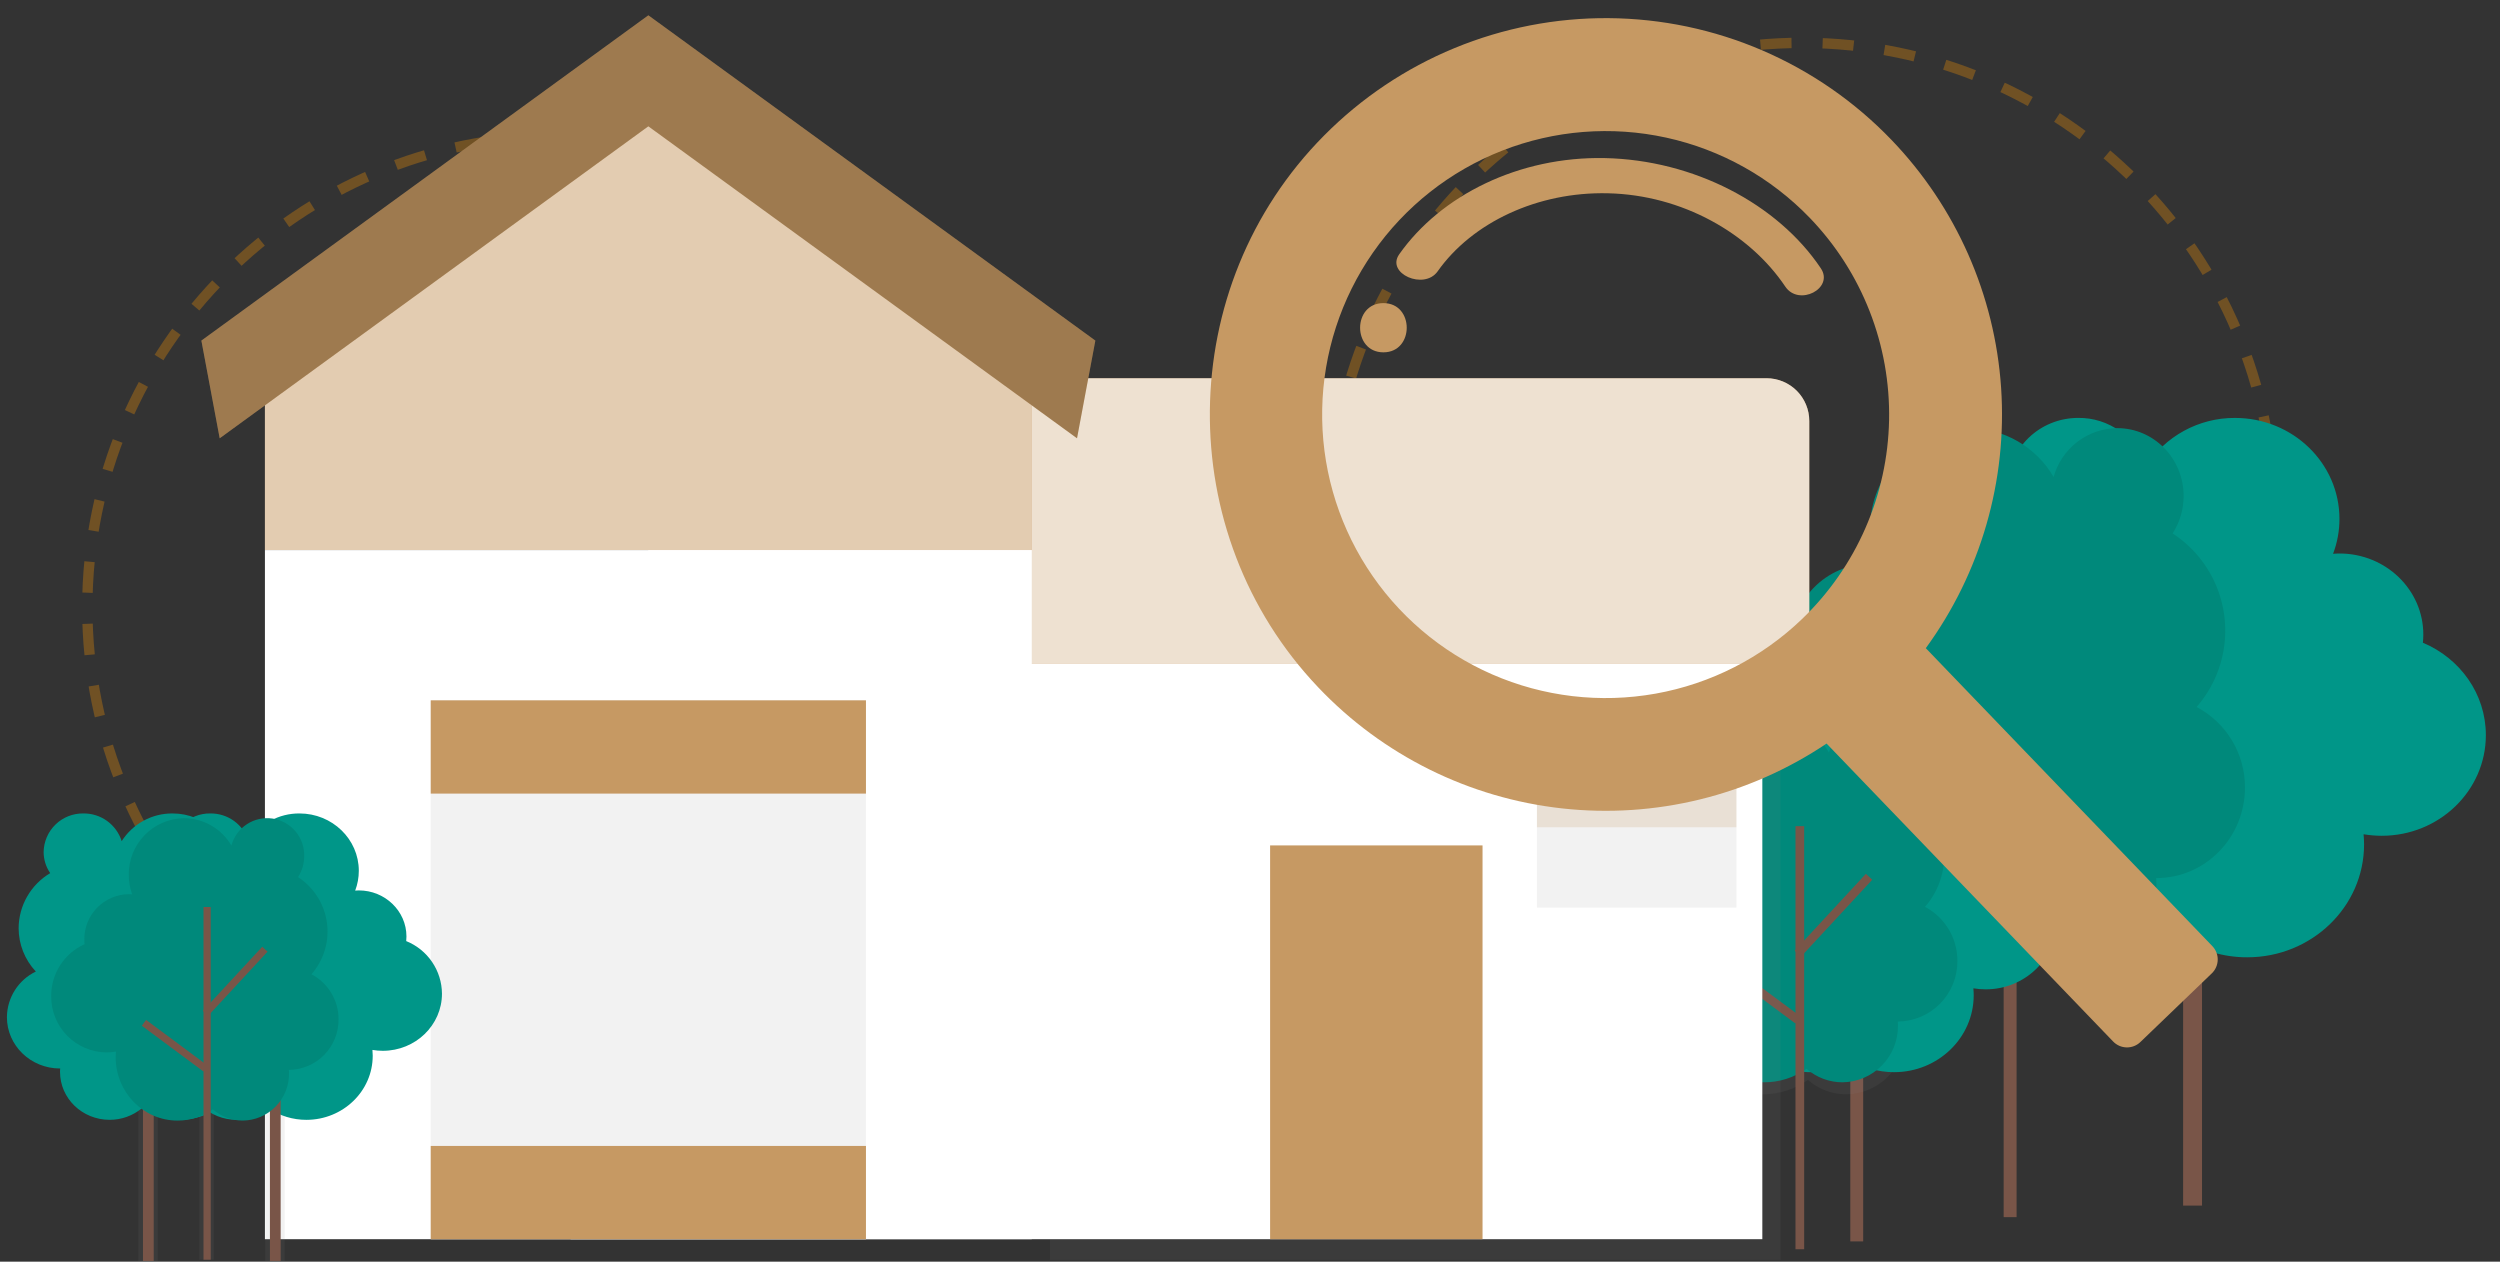 <svg width="965" height="487" viewBox="0 0 965 487" fill="none" xmlns="http://www.w3.org/2000/svg">
<rect x="0" y="0" width="965" height="487" fill="#333333" stroke="none"/>
<g id="undraw_house_searching_n8mp (1) 1">
<g clip-path="url(#clip0)">
<path id="broken-line-right" opacity="0.3" d="M695.7 380.54C796.216 380.54 877.7 299.056 877.7 198.54C877.7 98.024 796.216 16.54 695.7 16.54C595.184 16.54 513.7 98.024 513.7 198.54C513.7 299.056 595.184 380.54 695.7 380.54Z" stroke="#FF9800" stroke-width="4" stroke-miterlimit="10" stroke-dasharray="12 12"/>
<path id="broken-line-left" opacity="0.3" d="M215.7 416.54C316.216 416.54 397.7 335.056 397.7 234.54C397.7 134.024 316.216 52.54 215.7 52.54C115.184 52.54 33.7 134.024 33.7 234.54C33.7 335.056 115.184 416.54 215.7 416.54Z" stroke="#FF9800" stroke-width="4" stroke-miterlimit="10" stroke-dasharray="12 12"/>
<path id="Vector" d="M849.98 223.13H842.68V465.36H849.98V223.13Z" fill="#795548"/>
<path id="Vector_2" d="M806.423 249.007L801.211 254.117L844.466 298.241L849.679 293.131L806.423 249.007Z" fill="#795548"/>
<path id="Vector_3" d="M889.813 299.123L844.973 330.59L849.166 336.566L894.006 305.098L889.813 299.123Z" fill="#795548"/>
<path id="Vector_4" d="M778.4 226.51H773.41V469.82H778.4V226.51Z" fill="#795548"/>
<path id="Vector_5" d="M813.897 253.935L772.94 298.164L776.601 301.554L817.558 257.325L813.897 253.935Z" fill="#795548"/>
<path id="Vector_6" d="M733.824 304.408L730.848 308.414L773.309 339.948L776.285 335.942L733.824 304.408Z" fill="#795548"/>
<path id="Vector_7" d="M719.19 314.11H714.22V479.18H719.19V314.11Z" fill="#795548"/>
<path id="Vector_8" d="M689.506 331.738L685.956 335.218L715.428 365.281L718.977 361.802L689.506 331.738Z" fill="#795548"/>
<path id="Vector_9" d="M746.346 365.887L715.789 387.33L718.644 391.399L749.201 369.955L746.346 365.887Z" fill="#795548"/>
<g id="&#60;Group&#62;">
<path id="Vector_10" d="M746.58 350.18C749.605 346.73 751.852 342.671 753.17 338.276C754.488 333.882 754.846 329.255 754.219 324.71C753.592 320.166 751.995 315.809 749.537 311.935C747.078 308.062 743.816 304.762 739.97 302.26C741.942 299.18 742.984 295.597 742.97 291.94C743.077 287.476 741.546 283.127 738.667 279.714C735.787 276.301 731.758 274.06 727.34 273.414C722.921 272.768 718.419 273.762 714.683 276.208C710.947 278.654 708.236 282.382 707.06 286.69C704.677 282.603 701.269 279.208 697.172 276.842C693.075 274.477 688.431 273.221 683.7 273.2C668.62 273.2 656.39 285.7 656.39 301.13C656.386 304.416 656.951 307.677 658.06 310.77C657.51 310.77 656.95 310.68 656.39 310.68C653.479 310.713 650.602 311.319 647.925 312.463C645.247 313.607 642.822 315.268 640.786 317.35C638.751 319.432 637.145 321.894 636.062 324.597C634.978 327.299 634.437 330.189 634.47 333.1C634.47 333.86 634.47 334.62 634.58 335.36C629.652 337.57 625.473 341.164 622.551 345.705C619.629 350.247 618.089 355.54 618.12 360.94C618.12 376.31 630.31 388.78 645.34 388.78C646.919 388.779 648.495 388.639 650.05 388.36C649.97 389.29 649.92 390.22 649.92 391.17C649.92 408.42 663.6 422.41 680.46 422.41C686.694 422.413 692.774 420.469 697.85 416.85C701.937 420.432 707.186 422.408 712.62 422.41C715.651 422.376 718.646 421.745 721.433 420.554C724.22 419.363 726.745 417.634 728.864 415.467C730.983 413.299 732.655 410.736 733.783 407.922C734.911 405.109 735.474 402.101 735.44 399.07C735.44 398.51 735.44 397.96 735.36 397.41H735.44C748.94 397.41 759.88 386.22 759.88 372.41C759.899 367.844 758.671 363.36 756.327 359.442C753.983 355.524 750.612 352.322 746.58 350.18V350.18Z" fill="url(#paint0_linear)"/>
</g>
<g id="right-tree">
<path id="&#60;Path&#62;" d="M769.87 268.72C762.371 260.739 758.191 250.202 758.18 239.25C758.223 231.693 760.222 224.277 763.982 217.723C767.743 211.168 773.138 205.7 779.64 201.85C776.725 197.617 775.163 192.6 775.16 187.46C775.16 173.02 787.28 161.31 802.23 161.31C808.007 161.253 813.65 163.05 818.33 166.437C823.01 169.825 826.48 174.624 828.23 180.13C831.917 174.337 837.013 169.572 843.041 166.283C849.069 162.993 855.833 161.286 862.7 161.32C884.98 161.32 903.03 178.77 903.03 200.32C903.033 204.916 902.196 209.475 900.56 213.77C901.38 213.71 902.2 213.65 903.03 213.65C920.91 213.65 935.4 227.65 935.4 244.93C935.398 245.986 935.341 247.04 935.23 248.09C949.53 254.09 959.54 267.78 959.54 283.77C959.54 305.22 941.54 322.61 919.34 322.61C916.994 322.61 914.653 322.413 912.34 322.02C912.46 323.31 912.53 324.62 912.53 325.94C912.53 350.01 892.33 369.52 867.42 369.52C858.276 369.544 849.332 366.843 841.73 361.76C835.605 366.789 827.925 369.539 820 369.54C801.39 369.54 786.3 354.96 786.3 336.98C786.3 336.2 786.36 335.44 786.42 334.67H786.3C766.37 334.67 750.21 319.06 750.21 299.8C750.252 293.299 752.116 286.94 755.592 281.446C759.067 275.952 764.014 271.543 769.87 268.72V268.72Z" fill="#009688"/>
<path id="&#60;Path&#62;_2" d="M847.89 272.9C852.108 268.071 855.24 262.394 857.076 256.251C858.912 250.109 859.408 243.643 858.531 237.292C857.654 230.941 855.425 224.852 851.994 219.437C848.562 214.021 844.008 209.405 838.64 205.9C841.417 201.6 842.89 196.589 842.88 191.47C842.88 176.99 831.41 165.26 817.25 165.26C811.665 165.31 806.248 167.178 801.818 170.581C797.389 173.984 794.188 178.736 792.7 184.12C789.366 178.398 784.595 173.647 778.859 170.337C773.123 167.027 766.622 165.273 760 165.25C738.91 165.25 721.81 182.74 721.81 204.31C721.805 208.905 722.597 213.466 724.15 217.79C723.38 217.73 722.6 217.67 721.81 217.67C704.88 217.67 691.16 231.67 691.16 249.02C691.16 250.09 691.21 251.14 691.32 252.18C684.436 255.277 678.598 260.305 674.516 266.654C670.433 273.004 668.281 280.401 668.32 287.95C668.32 309.45 685.32 326.88 706.39 326.88C708.6 326.878 710.805 326.681 712.98 326.29C712.87 327.59 712.8 328.9 712.8 330.22C712.8 354.35 731.92 373.9 755.51 373.9C764.229 373.903 772.732 371.183 779.83 366.12C785.543 371.13 792.881 373.895 800.48 373.9C818.1 373.9 832.39 359.29 832.39 341.26C832.39 340.48 832.33 339.71 832.28 338.94H832.39C851.26 338.94 866.56 323.29 866.56 303.99C866.584 297.597 864.857 291.319 861.566 285.838C858.274 280.357 853.545 275.883 847.89 272.9V272.9Z" fill="#00897B"/>
<path id="&#60;Path&#62;_3" d="M664.6 345.18C659.478 339.747 656.617 332.567 656.6 325.1C656.63 319.951 657.994 314.898 660.558 310.432C663.122 305.967 666.799 302.242 671.23 299.62C669.244 296.734 668.18 293.313 668.18 289.81C668.18 279.97 676.44 271.99 686.62 271.99C690.556 271.949 694.401 273.173 697.588 275.484C700.775 277.794 703.135 281.067 704.32 284.82C706.835 280.864 710.313 277.611 714.429 275.367C718.544 273.123 723.162 271.961 727.85 271.99C743.03 271.99 755.34 283.88 755.34 298.55C755.344 301.684 754.774 304.791 753.66 307.72C754.22 307.72 754.77 307.64 755.34 307.64C767.52 307.64 777.4 317.18 777.4 328.95C777.4 329.668 777.364 330.386 777.29 331.1C782.149 333.059 786.316 336.416 789.266 340.745C792.216 345.074 793.815 350.182 793.86 355.42C793.86 370.04 781.59 381.89 766.46 381.89C764.872 381.889 763.286 381.755 761.72 381.49C761.8 382.37 761.85 383.26 761.85 384.16C761.85 400.56 748.09 413.86 731.11 413.86C724.881 413.875 718.788 412.033 713.61 408.57C709.421 412.004 704.167 413.875 698.75 413.86C686.07 413.86 675.75 403.93 675.75 391.67C675.75 391.14 675.75 390.62 675.83 390.1H675.75C662.17 390.1 651.16 379.46 651.16 366.34C651.196 361.909 652.475 357.576 654.85 353.836C657.226 350.095 660.604 347.096 664.6 345.18V345.18Z" fill="#009688"/>
<path id="&#60;Path&#62;_4" d="M743.05 350.04C745.886 346.798 747.992 342.986 749.227 338.859C750.461 334.733 750.796 330.39 750.207 326.124C749.618 321.857 748.12 317.767 745.814 314.13C743.508 310.492 740.448 307.393 736.84 305.04C738.704 302.156 739.694 298.794 739.69 295.36C739.791 291.169 738.355 287.086 735.652 283.882C732.949 280.678 729.166 278.574 725.018 277.967C720.87 277.36 716.644 278.293 713.136 280.589C709.629 282.885 707.083 286.386 705.98 290.43C703.741 286.591 700.538 283.403 696.688 281.182C692.838 278.961 688.475 277.785 684.03 277.77C669.87 277.77 658.4 289.51 658.4 303.99C658.396 307.075 658.928 310.137 659.97 313.04C659.45 313.04 658.97 312.96 658.4 312.96C652.89 313.023 647.629 315.27 643.773 319.207C639.917 323.144 637.779 328.449 637.83 333.96C637.83 334.68 637.83 335.39 637.93 336.08C633.306 338.153 629.385 341.525 626.642 345.786C623.899 350.047 622.453 355.013 622.48 360.08C622.48 374.51 633.92 386.21 648.03 386.21C649.512 386.207 650.991 386.074 652.45 385.81C652.37 386.68 652.33 387.56 652.33 388.45C652.33 404.64 665.17 417.77 681 417.77C686.854 417.774 692.564 415.949 697.33 412.55C701.163 415.915 706.089 417.771 711.19 417.77C716.934 417.704 722.417 415.36 726.433 411.254C730.45 407.147 732.671 401.614 732.61 395.87C732.61 395.35 732.61 394.87 732.53 394.32H732.61C735.657 394.286 738.667 393.652 741.469 392.455C744.27 391.258 746.809 389.52 748.939 387.341C751.069 385.163 752.75 382.586 753.884 379.758C755.018 376.93 755.584 373.907 755.55 370.86C755.559 366.581 754.399 362.38 752.196 358.711C749.994 355.042 746.831 352.044 743.05 350.04V350.04Z" fill="#00897B"/>
</g>
<path id="Vector_11" d="M696.41 318.9H693.06V482.21H696.41V318.9Z" fill="#795548"/>
<path id="Vector_12" d="M720.228 337.295L692.738 366.982L695.196 369.258L722.686 339.571L720.228 337.295Z" fill="#795548"/>
<path id="Vector_13" d="M666.482 371.185L664.484 373.874L692.984 395.04L694.982 392.351L666.482 371.185Z" fill="#795548"/>
<path id="Vector_14" d="M687.26 235.33H405.26V486.33H687.26V235.33Z" fill="url(#paint1_linear)"/>
<path id="Vector_15" d="M680.26 235.33H220.26V478.33H680.26V235.33Z" fill="white"/>
<path id="Vector_16" d="M250.26 146H681.88C686.256 146 690.453 147.738 693.547 150.833C696.642 153.927 698.38 158.124 698.38 162.5V256.29H250.26V146Z" fill="#C69963"/>
<path id="Vector_17" opacity="0.7" d="M250.26 146H681.88C686.256 146 690.453 147.738 693.547 150.833C696.642 153.927 698.38 158.124 698.38 162.5V256.29H250.26V146Z" fill="white"/>
<path id="Vector_18" d="M398.26 121.33L250.26 13.32L102.26 121.33V212.32H398.26V121.33Z" fill="#C69963"/>
<path id="Vector_19" opacity="0.5" d="M398.26 121.33L250.26 13.32L102.26 121.33V212.32H398.26V121.33Z" fill="white"/>
<path id="Vector_20" d="M398.26 212.33H102.26V478.33H398.26V212.33Z" fill="white"/>
<path id="Vector_21" d="M415.73 169.18L250.26 48.75L84.8 169.18L77.73 131.47L250.26 5.91L422.8 131.47L415.73 169.18Z" fill="#C69963"/>
<path id="roof-dark" opacity="0.2" d="M415.73 169.18L250.26 48.75L84.8 169.18L77.73 131.47L250.26 5.91L422.8 131.47L415.73 169.18Z" fill="black"/>
<path id="Vector_22" d="M334.26 270.33H166.26V478.33H334.26V270.33Z" fill="#F2F2F2"/>
<path id="garage-top" d="M334.26 270.33H166.26V306.33H334.26V270.33Z" fill="#C69963"/>
<path id="garage-bottom" d="M334.26 442.33H166.26V478.33H334.26V442.33Z" fill="#C69963"/>
<path id="Vector_23" d="M531.6 403.54C531.998 403.54 532.379 403.382 532.661 403.101C532.942 402.819 533.1 402.438 533.1 402.04C533.1 401.642 532.942 401.261 532.661 400.979C532.379 400.698 531.998 400.54 531.6 400.54C531.202 400.54 530.821 400.698 530.539 400.979C530.258 401.261 530.1 401.642 530.1 402.04C530.1 402.438 530.258 402.819 530.539 403.101C530.821 403.382 531.202 403.54 531.6 403.54V403.54Z" fill="#00FF00"/>
<path id="door" d="M572.26 326.33H490.26V478.33H572.26V326.33Z" fill="#C69963"/>
<path id="Vector_24" d="M670.26 294.33H593.26V350.33H670.26V294.33Z" fill="#F2F2F2"/>
<path id="Vector_25" opacity="0.2" d="M670.26 294.33H593.26V319.33H670.26V294.33Z" fill="#C69963"/>
<path id="Vector_26" d="M109.89 349.11H102.39V486.72H109.89V349.11Z" fill="url(#paint2_linear)"/>
<path id="Vector_27" d="M60.89 349.11H53.39V486.72H60.89V349.11Z" fill="url(#paint3_linear)"/>
<path id="Vector_28" d="M82.52 348.16H76.97V486.25H82.52V348.16Z" fill="url(#paint4_linear)"/>
<g id="left-trees">
<path id="Vector_29" d="M83.586 363.802L80.63 366.701L105.201 391.766L108.158 388.868L83.586 363.802Z" fill="#795548"/>
<path id="Vector_30" d="M130.972 392.275L105.499 410.151L107.877 413.54L133.35 395.664L130.972 392.275Z" fill="#795548"/>
<path id="&#60;Path&#62;_5" d="M62.83 375.01C58.571 370.476 56.197 364.491 56.19 358.27C56.215 353.978 57.351 349.766 59.487 346.044C61.623 342.322 64.687 339.216 68.38 337.03C66.724 334.624 65.839 331.771 65.84 328.85C65.874 326.864 66.299 324.905 67.09 323.083C67.881 321.262 69.023 319.614 70.452 318.234C71.88 316.854 73.566 315.769 75.414 315.041C77.261 314.313 79.234 313.956 81.22 313.99C84.499 313.957 87.703 314.978 90.358 316.903C93.013 318.827 94.981 321.553 95.97 324.68C98.067 321.382 100.968 318.671 104.4 316.801C107.831 314.931 111.682 313.964 115.59 313.99C128.24 313.99 138.5 323.9 138.5 336.13C138.503 338.741 138.028 341.33 137.1 343.77C137.56 343.77 138.03 343.7 138.5 343.7C148.66 343.7 156.89 351.7 156.89 361.47C156.891 362.068 156.861 362.665 156.8 363.26C160.848 364.896 164.321 367.696 166.777 371.306C169.233 374.916 170.564 379.174 170.6 383.54C170.6 395.73 160.38 405.61 147.76 405.61C146.419 405.61 145.081 405.496 143.76 405.27C143.83 406 143.87 406.75 143.87 407.5C143.87 421.17 132.4 432.26 118.24 432.26C113.062 432.26 108.001 430.722 103.7 427.84C100.207 430.704 95.827 432.263 91.31 432.25C80.74 432.25 72.17 423.97 72.17 413.75C72.17 413.31 72.17 412.87 72.24 412.44H72.17C60.85 412.44 51.67 403.57 51.67 392.63C51.7 388.944 52.761 385.34 54.733 382.226C56.705 379.112 59.51 376.612 62.83 375.01V375.01Z" fill="#009688"/>
<path id="Vector_31" d="M108.33 349.11H104.19V486.72H108.33V349.11Z" fill="#795548"/>
<path id="Vector_32" d="M81.973 392.282L56.5 410.159L58.878 413.548L84.351 395.671L81.973 392.282Z" fill="#795548"/>
<path id="Vector_33" d="M34.595 363.804L31.639 366.702L56.21 391.768L59.166 388.869L34.595 363.804Z" fill="#795548"/>
<path id="&#60;Path&#62;_6" d="M13.83 375.01C9.571 370.476 7.197 364.491 7.19 358.27C7.215 353.978 8.351 349.766 10.487 346.044C12.623 342.322 15.687 339.216 19.38 337.03C17.724 334.624 16.839 331.771 16.84 328.85C16.874 326.864 17.299 324.905 18.09 323.083C18.881 321.262 20.023 319.614 21.452 318.234C22.88 316.854 24.566 315.769 26.414 315.041C28.261 314.313 30.234 313.956 32.22 313.99C35.499 313.957 38.703 314.978 41.358 316.903C44.013 318.827 45.981 321.553 46.97 324.68C49.067 321.382 51.968 318.671 55.4 316.801C58.831 314.931 62.682 313.964 66.59 313.99C79.24 313.99 89.5 323.9 89.5 336.13C89.503 338.741 89.028 341.33 88.1 343.77C88.56 343.77 89.03 343.7 89.5 343.7C99.66 343.7 107.89 351.7 107.89 361.47C107.891 362.068 107.861 362.665 107.8 363.26C111.848 364.896 115.321 367.696 117.777 371.306C120.233 374.916 121.564 379.174 121.6 383.54C121.6 395.73 111.38 405.61 98.76 405.61C97.419 405.61 96.081 405.496 94.76 405.27C94.83 406 94.87 406.75 94.87 407.5C94.87 421.17 83.4 432.26 69.24 432.26C64.062 432.26 59.002 430.722 54.7 427.84C51.207 430.704 46.827 432.263 42.31 432.25C31.74 432.25 23.17 423.97 23.17 413.75C23.17 413.31 23.17 412.87 23.24 412.44H23.17C11.85 412.44 2.67 403.57 2.67 392.63C2.7 388.944 3.761 385.34 5.733 382.226C7.705 379.112 10.51 376.612 13.83 375.01V375.01Z" fill="#009688"/>
<path id="Vector_34" d="M59.33 349.11H55.19V486.72H59.33V349.11Z" fill="#795548"/>
<path id="&#60;Path&#62;_7" d="M120.23 376.06C122.592 373.358 124.347 370.18 125.375 366.742C126.403 363.303 126.681 359.684 126.19 356.129C125.699 352.574 124.45 349.165 122.528 346.134C120.606 343.103 118.056 340.52 115.05 338.56C116.602 336.155 117.425 333.352 117.42 330.49C117.513 326.992 116.32 323.581 114.067 320.903C111.814 318.225 108.657 316.467 105.195 315.96C101.732 315.454 98.204 316.235 95.278 318.155C92.353 320.075 90.233 323.002 89.32 326.38C87.454 323.178 84.784 320.519 81.574 318.667C78.364 316.815 74.726 315.833 71.02 315.82C65.296 315.899 59.838 318.245 55.841 322.343C51.844 326.441 49.636 331.956 49.7 337.68C49.698 340.25 50.141 342.801 51.01 345.22C50.58 345.22 50.14 345.15 49.7 345.15C45.1 345.203 40.709 347.08 37.493 350.369C34.278 353.658 32.499 358.09 32.55 362.69C32.55 363.29 32.55 363.88 32.64 364.46C28.787 366.188 25.518 368.998 23.232 372.548C20.945 376.099 19.739 380.237 19.76 384.46C19.699 390.172 21.908 395.675 25.902 399.759C29.896 403.843 35.348 406.174 41.06 406.24C42.297 406.239 43.532 406.129 44.75 405.91C44.69 406.64 44.65 407.37 44.65 408.11C44.65 421.61 55.35 432.55 68.55 432.55C73.429 432.553 78.187 431.032 82.16 428.2C85.355 430.995 89.455 432.538 93.7 432.54C96.072 432.514 98.415 432.021 100.596 431.089C102.777 430.157 104.754 428.805 106.412 427.109C108.071 425.414 109.379 423.408 110.262 421.207C111.145 419.005 111.586 416.652 111.56 414.28C111.56 413.84 111.56 413.41 111.5 412.98H111.56C114.1 412.951 116.609 412.423 118.945 411.424C121.28 410.425 123.396 408.977 125.171 407.16C126.947 405.344 128.347 403.196 129.292 400.838C130.238 398.48 130.709 395.96 130.68 393.42C130.685 389.849 129.714 386.344 127.872 383.285C126.031 380.225 123.388 377.727 120.23 376.06V376.06Z" fill="#00897B"/>
<path id="Vector_35" d="M81.34 350.1H78.55V486.25H81.34V350.1Z" fill="#795548"/>
<path id="Vector_36" d="M101.227 365.441L78.31 390.189L80.357 392.085L103.274 367.336L101.227 365.441Z" fill="#795548"/>
<path id="Vector_37" d="M56.392 393.686L54.729 395.926L78.492 413.574L80.156 411.334L56.392 393.686Z" fill="#795548"/>
</g>
<path id="search-big" d="M730.09 53.973C715.948 39.26 699.005 27.525 680.26 19.459C661.514 11.393 641.344 7.158 620.937 7.004C600.531 6.851 580.299 10.781 561.434 18.564C542.569 26.346 525.452 37.825 511.09 52.323C453.18 110.703 452.2 205.753 508.84 265.323C533.719 291.526 567.069 308.078 602.984 312.048C638.898 316.018 675.058 307.149 705.06 287.013L815.66 402.013C816.337 402.719 817.147 403.284 818.043 403.677C818.939 404.07 819.903 404.282 820.881 404.302C821.859 404.321 822.832 404.147 823.743 403.791C824.653 403.434 825.485 402.901 826.19 402.223L853.75 375.723C854.456 375.046 855.021 374.236 855.414 373.34C855.807 372.444 856.019 371.479 856.039 370.501C856.058 369.523 855.885 368.551 855.528 367.64C855.171 366.729 854.638 365.897 853.96 365.193L743.36 250.193C764.563 221.142 774.855 185.551 772.428 149.668C770.001 113.785 755.011 79.904 730.09 53.973V53.973ZM695.64 238.893C680.042 253.897 660.345 263.939 639.04 267.749C617.735 271.559 595.778 268.965 575.947 260.297C556.116 251.628 539.3 237.274 527.627 219.048C515.954 200.823 509.947 179.545 510.367 157.906C510.787 136.267 517.613 115.239 529.984 97.48C542.355 79.72 559.714 66.028 579.867 58.135C600.019 50.242 622.059 48.501 643.201 53.134C664.342 57.767 683.635 68.565 698.64 84.163C708.603 94.519 716.428 106.737 721.669 120.118C726.91 133.499 729.464 147.781 729.186 162.149C728.907 176.517 725.801 190.69 720.046 203.857C714.29 217.025 705.997 228.93 695.64 238.893V238.893Z" fill="#C69963"/>
<path id="inside-dot" d="M533.998 117C522.01 117 521.991 136 533.998 136C546.005 136 545.996 117 533.998 117Z" fill="#C69963"/>
<path id="inside-line" d="M619.441 61.022C586.3 60.343 556.13 75.395 540.1 98.154C534.867 105.563 549.726 112.111 554.929 104.739C568.208 85.928 593.444 73.946 620.712 74.607C649.31 75.259 675.337 90.067 689.115 110.616C694.349 118.414 708.038 111.323 702.844 103.57C686.124 78.619 653.683 61.728 619.441 61.022Z" fill="#C69963"/>
</g>
</g>
<defs>
<linearGradient id="paint0_linear" x1="119032" y1="100523" x2="119032" y2="78259.3" gradientUnits="userSpaceOnUse">
<stop stop-color="#808080" stop-opacity="0.25"/>
<stop offset="0.54" stop-color="#808080" stop-opacity="0.12"/>
<stop offset="1" stop-color="#808080" stop-opacity="0.1"/>
</linearGradient>
<linearGradient id="paint1_linear" x1="154451" y1="122304" x2="154451" y2="59303.2" gradientUnits="userSpaceOnUse">
<stop stop-color="#808080" stop-opacity="0.25"/>
<stop offset="0.54" stop-color="#808080" stop-opacity="0.12"/>
<stop offset="1" stop-color="#808080" stop-opacity="0.1"/>
</linearGradient>
<linearGradient id="paint2_linear" x1="898.44" y1="67326.7" x2="898.44" y2="48390.1" gradientUnits="userSpaceOnUse">
<stop stop-color="#808080" stop-opacity="0.25"/>
<stop offset="0.54" stop-color="#808080" stop-opacity="0.12"/>
<stop offset="1" stop-color="#808080" stop-opacity="0.1"/>
</linearGradient>
<linearGradient id="paint3_linear" x1="481.94" y1="67326.7" x2="481.94" y2="48390.1" gradientUnits="userSpaceOnUse">
<stop stop-color="#808080" stop-opacity="0.25"/>
<stop offset="0.54" stop-color="#808080" stop-opacity="0.12"/>
<stop offset="1" stop-color="#808080" stop-opacity="0.1"/>
</linearGradient>
<linearGradient id="paint4_linear" x1="519.582" y1="67494.4" x2="519.582" y2="48425.6" gradientUnits="userSpaceOnUse">
<stop stop-color="#808080" stop-opacity="0.25"/>
<stop offset="0.54" stop-color="#808080" stop-opacity="0.12"/>
<stop offset="1" stop-color="#808080" stop-opacity="0.1"/>
</linearGradient>
<clipPath id="clip0">
<rect width="964.26" height="486.72" fill="white"/>
</clipPath>
</defs>
</svg>
